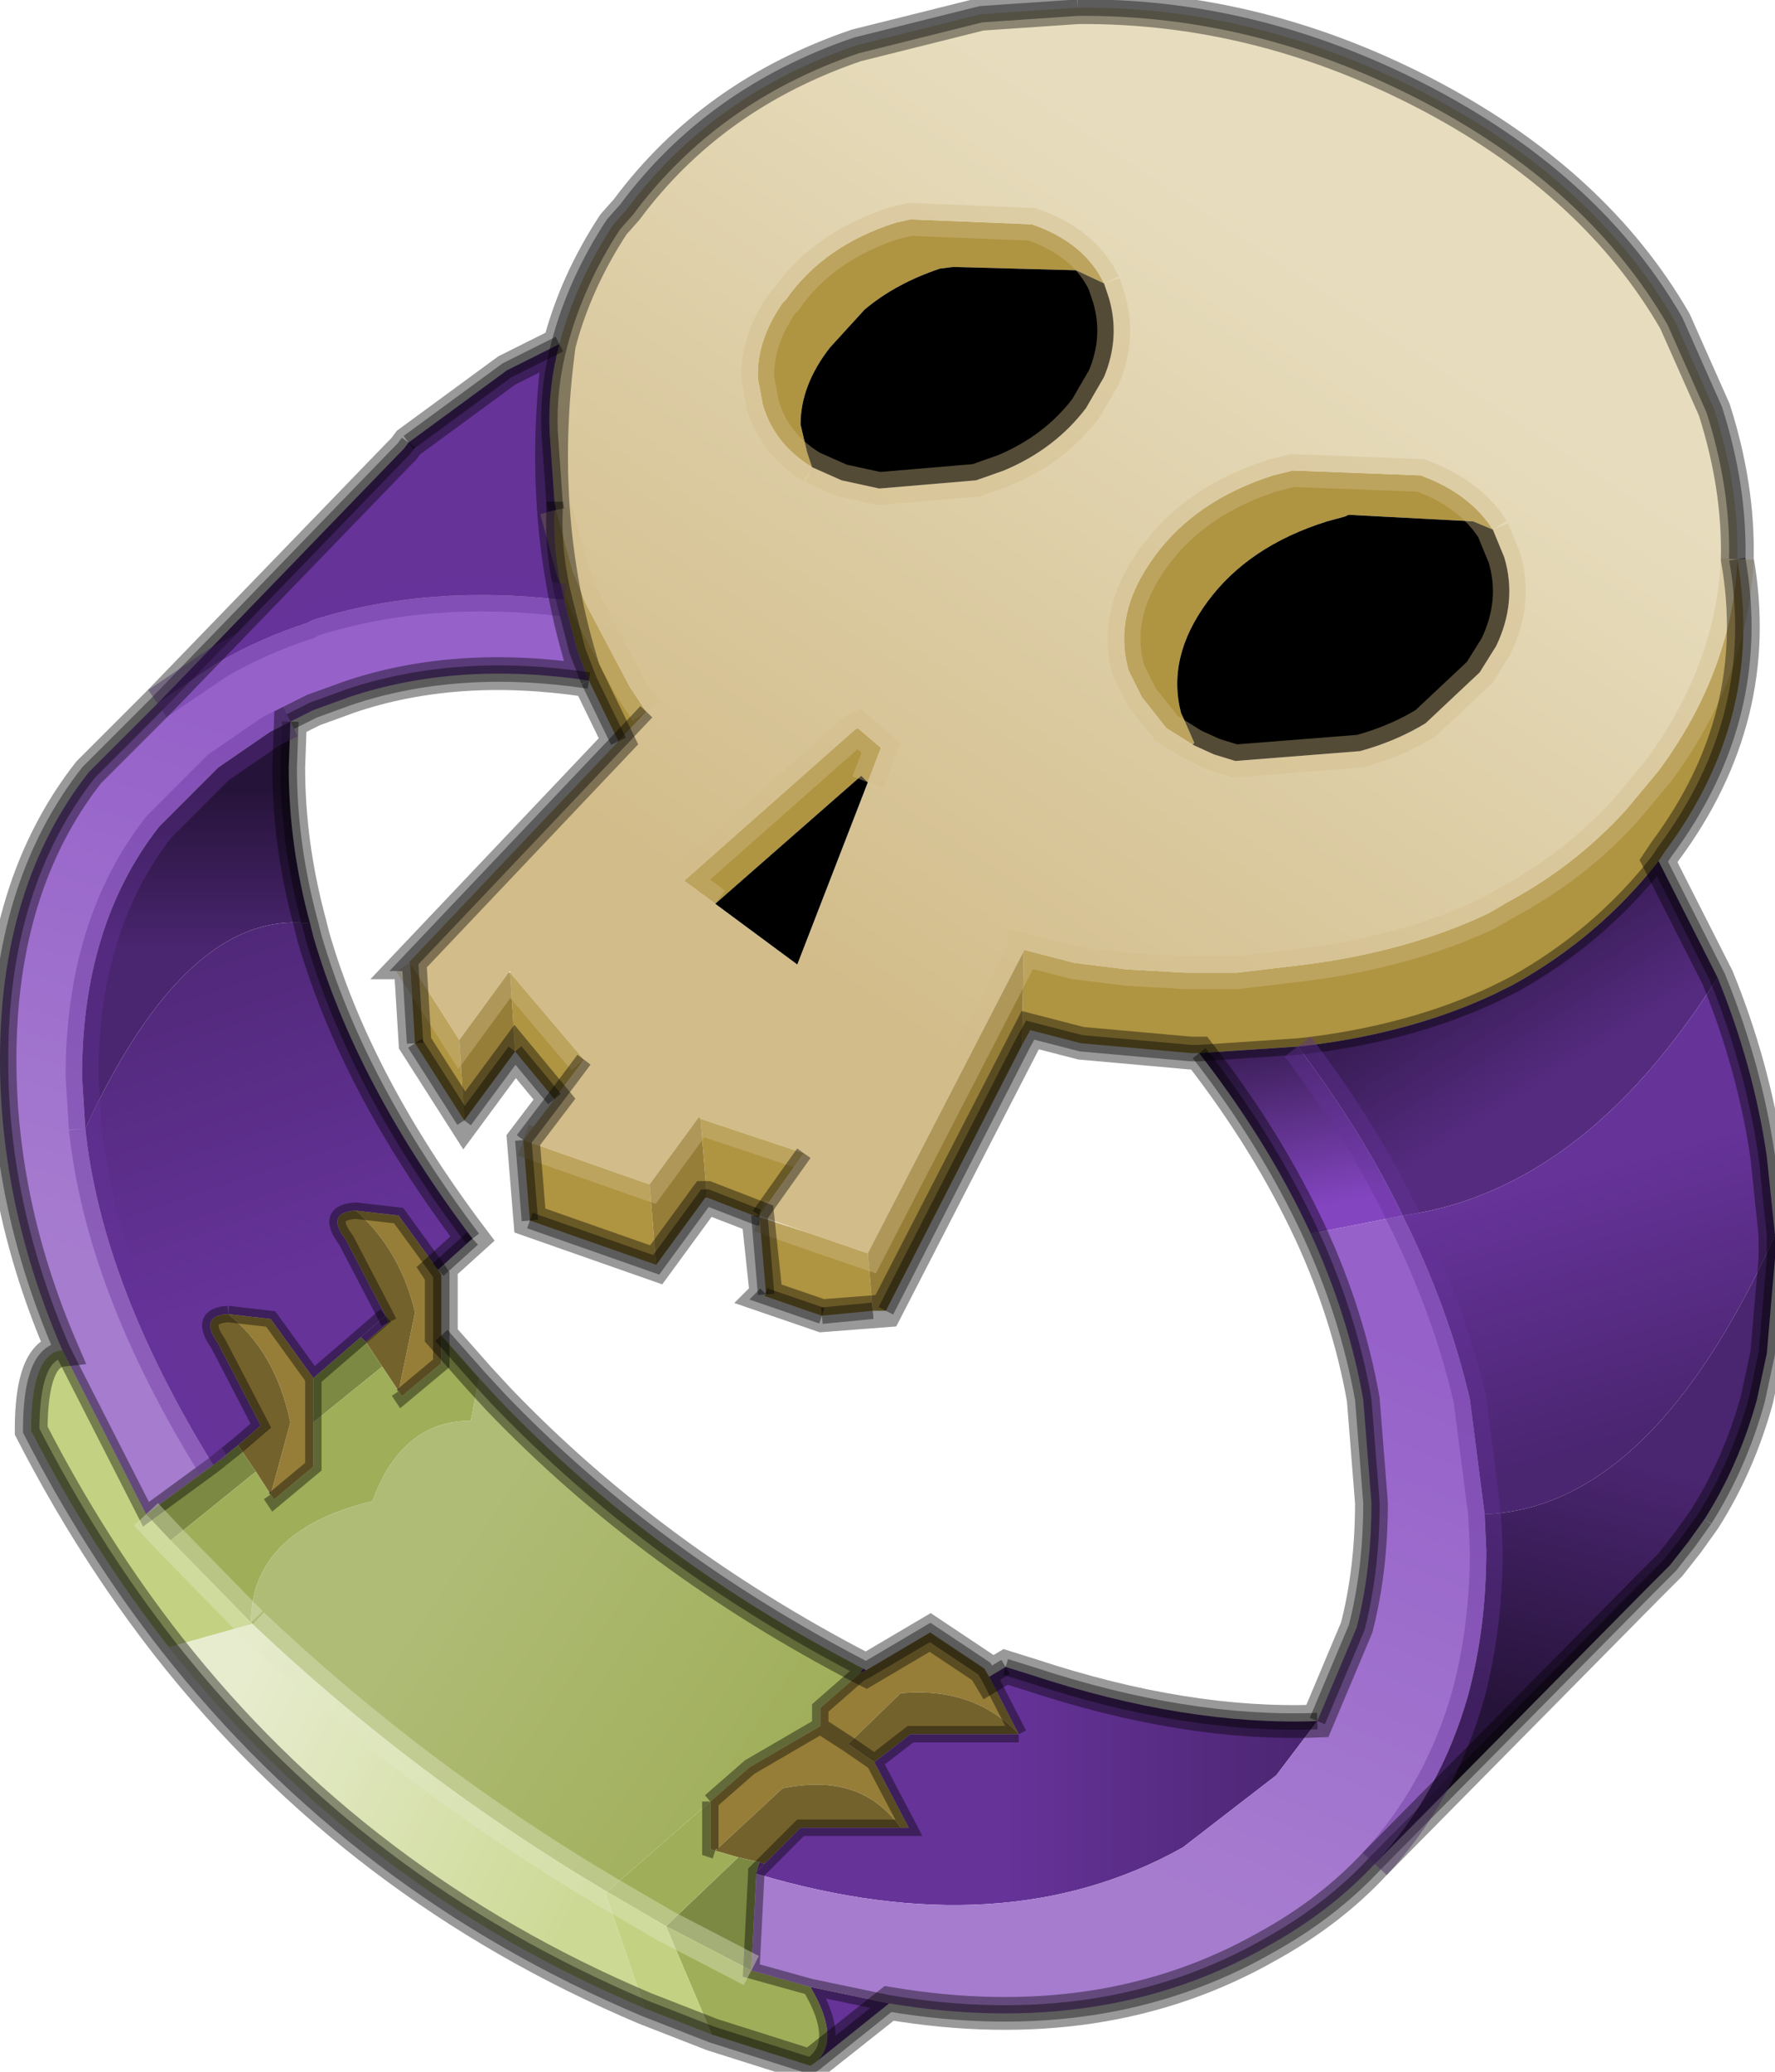 <?xml version="1.0" encoding="UTF-8"?>
<svg width="54px" height="63px" version="1.1" viewBox="247.9 168.55 54.1 62.75" xmlns="http://www.w3.org/2000/svg" xmlns:xlink="http://www.w3.org/1999/xlink">
<defs>
<linearGradient id="l" x1="-819.2" x2="819.2" gradientTransform="matrix(-.013 .011 -.018 -.012 4 -13.55)" gradientUnits="userSpaceOnUse">
<stop stop-color="#e7ddbe" offset="0"/>
<stop stop-color="#d2bc8a" offset=".988"/>
</linearGradient>
<linearGradient id="h" x1="-819.2" x2="819.2" gradientTransform="matrix(-.002 -.004 .008 -.005 17.3 -1.1)" gradientUnits="userSpaceOnUse">
<stop stop-color="#552b80" offset="0"/>
<stop stop-color="#261339" offset=".988"/>
</linearGradient>
<linearGradient id="g" x1="-819.2" x2="819.2" gradientTransform="matrix(-.003 .01 -.018 -.005 -12.2 1.55)" gradientUnits="userSpaceOnUse">
<stop stop-color="#9662ca" offset="0"/>
<stop stop-color="#a67ccf" offset=".988"/>
</linearGradient>
<linearGradient id="f" x1="-819.2" x2="819.2" gradientTransform="matrix(0 -.003 .004 0 -21.1 -5.15)" gradientUnits="userSpaceOnUse">
<stop stop-color="#4a2570" offset="0"/>
<stop stop-color="#261339" offset=".988"/>
</linearGradient>
<linearGradient id="e" x1="-819.2" x2="819.2" gradientTransform="matrix(-.002 -.008 .006 -.002 -19.65 .75)" gradientUnits="userSpaceOnUse">
<stop stop-color="#639" offset="0"/>
<stop stop-color="#4a2570" offset=".988"/>
</linearGradient>
<linearGradient id="d" x1="-819.2" x2="819.2" gradientTransform="matrix(.007 .004 -.004 .006 -8.05 19.65)" gradientUnits="userSpaceOnUse">
<stop stop-color="#afbc76" offset="0"/>
<stop stop-color="#9fae59" offset=".988"/>
</linearGradient>
<linearGradient id="c" x1="-819.2" x2="819.2" gradientTransform="matrix(-.006 -.005 .001 -.002 -14.8 23.35)" gradientUnits="userSpaceOnUse">
<stop stop-color="#ccd995" offset="0"/>
<stop stop-color="#e7ecce" offset=".988"/>
</linearGradient>
<linearGradient id="b" x1="-819.2" x2="819.2" gradientTransform="matrix(.006 0 0 .004 8.45 22.8)" gradientUnits="userSpaceOnUse">
<stop stop-color="#639" offset="0"/>
<stop stop-color="#4a2570" offset=".988"/>
</linearGradient>
<linearGradient id="a" x1="-819.2" x2="819.2" gradientTransform="matrix(-.005 .01 -.01 -.004 9.55 16.75)" gradientUnits="userSpaceOnUse">
<stop stop-color="#9662ca" offset="0"/>
<stop stop-color="#a67ccf" offset=".988"/>
</linearGradient>
<linearGradient id="k" x1="-819.2" x2="819.2" gradientTransform="matrix(.001 .005 -.007 .002 22.3 8.15)" gradientUnits="userSpaceOnUse">
<stop stop-color="#639" offset="0"/>
<stop stop-color="#4a2570" offset=".988"/>
</linearGradient>
<linearGradient id="j" x1="-819.2" x2="819.2" gradientTransform="matrix(-.001 .005 -.004 -.001 21 16.9)" gradientUnits="userSpaceOnUse">
<stop stop-color="#4a2570" offset="0"/>
<stop stop-color="#261339" offset=".988"/>
</linearGradient>
<linearGradient id="i" x1="-819.2" x2="819.2" gradientTransform="matrix(-.001 -.004 .005 -.001 10.35 2.3)" gradientUnits="userSpaceOnUse">
<stop stop-color="#8345c0" offset="0"/>
<stop stop-color="#261339" offset=".988"/>
</linearGradient>
<g id="m">
<path d="m-2.3-17.35q-1.15-0.7-1.5-1.9l-0.15-0.8q-0.05-1.15 0.75-2.3l0.1-0.1q1.15-1.65 3.35-2.35l0.45-0.1 3.7 0.15q1.6 0.55 2.2 1.8l-0.85-0.4-3.75-0.1-0.4 0.05q-1.35 0.45-2.3 1.25l-1.05 1.15q-0.9 1.15-0.9 2.35l0.2 0.85 0.15 0.45m28.2 2.8q0.85 4.8-2.2 8.9l-0.2 0.3q-1.8 2.3-4.4 3.75l-0.6 0.3q-2.45 1.15-5.55 1.55l-0.45 0.05-3 0.2h-0.25l-3.35-0.3-1.55-0.4-0.25 0.45 0.05-2.85v-0.05l1.55 0.4 1.6 0.2 1.8 0.1h1.55l2.1-0.25q3.1-0.4 5.55-1.55l0.6-0.35q2.05-1.1 3.6-2.8l1-1.2q2.25-3.05 2.4-6.45m-36-1.5 0.5 1.85 0.4 1 1.35 2.55 0.5 0.75-0.85 0.9-0.9-1.85-0.35-0.9-0.4-1.55q-0.35-1.4-0.3-2.7l0.05-0.05m-4.45 13.8 1.5 2.35 0.15 2.45-1.5-2.35-0.15-2.45m3.05 0.3 2.25 2.65-0.9 1.2-1.2-1.45-0.15-2.4m0.4 5.1 3.85 1.35 0.2 2.45-3.85-1.35-0.2-2.45m5.4-0.65 3.15 1.05-1.35 1.9-0.05 0.05-1.55-0.6-0.2-2.4m3.35 3.5 1.75 0.6 0.15 1.75-1.55 0.15-1.75-0.6 0.05-0.05-0.2-2.35 1.55 0.5m20.8-21.45-0.6-0.25-3.8-0.2-0.1 0.05-0.55 0.15q-2.4 0.75-3.65 2.45t-0.8 3.4l0.05 0.1 0.35 0.8-0.05 0.05-0.8-0.5-0.75-0.95-0.4-0.8q-0.5-1.75 0.8-3.5 1.25-1.7 3.6-2.45l0.6-0.15 3.9 0.15q1.5 0.55 2.2 1.65m-19.05 7.7-0.2-0.2-4.45 3.9-0.95-0.7 5.2-4.6 0.1-0.05 0.7 0.6-0.4 1.05" fill="#af9441"/>
<path d="m6.6-22.95q-0.6-1.25-2.2-1.8l-3.7-0.15-0.45 0.1q-2.2 0.7-3.35 2.35l-0.1 0.1q-0.8 1.15-0.75 2.3l0.15 0.8q0.35 1.2 1.5 1.9l0.9 0.4 1.15 0.25 2.95-0.25 0.85-0.3q1.55-0.65 2.5-1.9l0.55-0.95q0.5-1.2 0.15-2.4l-0.15-0.45m-16.6 1.85q0.5-1.9 1.65-3.65l0.4-0.45q2.6-3.5 7-5l3.8-0.95 2.95-0.2q5.6-0.05 10.85 2.75 4.95 2.65 7.35 6.8l1.2 2.7q0.75 2.35 0.7 4.55-0.15 3.4-2.4 6.45l-1 1.2q-1.55 1.7-3.6 2.8l-0.6 0.35q-2.45 1.15-5.55 1.55l-2.1 0.25h-1.55l-1.8-0.1-1.6-0.2-1.55-0.4v0.05l-4.75 9.2-1.75-0.6-1.55-0.55 1.35-1.9-3.15-1.05-0.05-0.05-1.5 2.05-3.85-1.35 0.95-1.25 0.9-1.2-2.25-2.65v-0.05l-0.05 0.05-1.5 2.05-1.5-2.35h-0.05l6.4-6.75 0.85-0.9-0.5-0.75-1.35-2.55-0.4-1-0.5-1.85-0.05-0.25-0.15-2.15q-0.05-1.35 0.3-2.65m28.45 5.65q-0.7-1.1-2.2-1.65l-3.9-0.15-0.6 0.15q-2.35 0.75-3.6 2.45-1.3 1.75-0.8 3.5l0.4 0.8 0.75 0.95 0.8 0.5 0.1 0.05 0.55 0.25 0.65 0.2 3.8-0.3q1.1-0.3 2-0.85l1.65-1.55 0.5-0.8q0.65-1.35 0.25-2.7l-0.35-0.85m-19.05 7.7 0.4-1.05-0.7-0.6-0.1 0.05-5.2 4.6 0.95 0.7 2.5 1.85 2.15-5.55" fill="url(#l)"/>
<path d="m-2.3-17.35-0.15-0.45-0.2-0.85q0-1.2 0.9-2.35l1.05-1.15q0.95-0.8 2.3-1.25l0.4-0.05 3.75 0.1 0.85 0.4 0.15 0.45q0.35 1.2-0.15 2.4l-0.55 0.95q-0.95 1.25-2.5 1.9l-0.85 0.3-2.95 0.25-1.15-0.25-0.9-0.4m11.6 8.45 0.05-0.05-0.35-0.8-0.05-0.1q-0.45-1.7 0.8-3.4t3.65-2.45l0.55-0.15 0.1-0.05 3.8 0.2 0.6 0.25 0.35 0.85q0.4 1.35-0.25 2.7l-0.5 0.8-1.65 1.55q-0.9 0.55-2 0.85l-3.8 0.3-0.65-0.2-0.55-0.25-0.1-0.05m-14.55 4.85 4.45-3.9 0.2 0.2-2.15 5.55-2.5-1.85"/>
<path d="m23.5-5.35 1.8 3.55q-4.1 6.5-9.6 7.25-1.25-2.6-3.2-5.15l0.45-0.05q3.1-0.4 5.55-1.55l0.6-0.3q2.6-1.45 4.4-3.75" fill="url(#h)"/>
<path d="m-25.15 9.55q-1.9-4.4-1.9-8.85 0-5.3 2.7-8.75l2.1-2.1 1.85-1.25q1.3-0.75 2.7-1.2l0.2-0.1q3.5-1.1 7.65-0.6l0.4 1.55 0.35 0.9q-4-0.6-7.3 0.5l-1.1 0.4-1.3 0.65-1.6 1.1-1.8 1.8q-2.35 3-2.35 7.6l0.1 1.6q0.5 4.75 3.9 10.25l-2.05 1.5-2.55-5" fill="url(#g)"/>
<path d="m0.05 29.45-2.25 1.8q0.8-0.7-0.15-2.3l2.4 0.5m-22.3-39.6 7.35-7.6 0.15-0.15 0.15-0.2 3-2.2 1.6-0.8q-0.35 1.3-0.3 2.65l0.15 2.15 0.05 0.25-0.05 0.05v-0.3 0.3q-0.05 1.3 0.3 2.7-4.15-0.5-7.65 0.6l-0.2 0.1q-1.4 0.45-2.7 1.2l-1.85 1.25m21.6 29.45-0.2 0.1 0.1-0.15 0.1 0.05m-3.1 5.9-0.25 0.25 0.1-0.3 0.15 0.05m-12.3-16.05 0.75-0.65 0.1 0.2-0.7 0.6-0.15-0.15" fill="#639"/>
<path d="m-24.45 2.8-0.1-1.6q0-4.6 2.35-7.6l1.8-1.8 1.6-1.1 0.6-0.3-0.05 1.4q0 2.35 0.65 4.75-3.75-0.45-6.85 6.25" fill="url(#f)"/>
<path d="m-17.6-3.45 0.1 0.4q1.3 4.5 4.85 9.2l-1.05 0.95-1.2-1.65-1.3-0.15q-0.95 0.05-0.3 0.9l1.2 2.3-0.75 0.65-1.45 1.25-1.3-1.8-1.3-0.15q-0.9 0.05-0.3 0.9l1.3 2.5-0.7 0.6-0.75 0.6q-3.4-5.5-3.9-10.25 3.1-6.7 6.85-6.25" fill="url(#e)"/>
<path d="m-13.05 0.1 1.5-2.05h0.05l0.15 2.4-1.55 2.1-0.15-2.45m5.8 4.4 1.5-2.05 0.05 0.05 0.2 2.4h-0.05l-1.5 2.05-0.2-2.45m6.65 2.1 4.75-9.2-0.05 2.85-4.15 8.1h-0.4l-0.15-1.75m4.6 14.65q-1.35-1.45-3.6-1.25l-1.6 1.55-0.85-0.55 0.85 0.55 0.8 0.55 1.05 2h-0.25q-1.2-1.7-3.6-1.2l-2.05 1.9-0.15-0.05v-1.45l1.2-1.05 2.15-1.25v-0.55l1.2-1.05 0.2-0.1 1.95-1.15 1.65 1.1 0.15 0.25 0.9 1.75m-17.7-14.15 0.1 0.15v1.85 0.85l-1.2 1-0.1-0.15 0.5-2.4q-0.45-1.9-1.8-3.1l1.3 0.15 1.2 1.65m-3.8 3.3v1.35 1.35l-1.2 1-0.1-0.15 0.6-2.2q-0.45-2.15-1.9-3.3l1.3 0.15 1.3 1.8" fill="#967e38"/>
<path d="m-1.2 21.55 1.6-1.55q2.25-0.2 3.6 1.25h-3.3l-1.1 0.85-0.8-0.55m1.6 2.55h-3.05l-1.1 1.1-0.15-0.05-0.65-0.15-0.7-0.2 2.05-1.9q2.4-0.5 3.6 1.2m-15.7-15.6-1.2-2.3q-0.65-0.85 0.3-0.9 1.35 1.2 1.8 3.1l-0.5 2.4-1-1.5 0.7-0.6-0.1-0.2m-4.8-0.05q1.45 1.15 1.9 3.3l-0.6 2.2-0.45-0.7-0.55-0.8 0.7-0.6-1.3-2.5q-0.6-0.85 0.3-0.9" fill="#74622c"/>
<path d="m-4 25.5-0.15 2.95-2.6-1.35 2.2-2.1 0.65 0.15-0.1 0.3v0.05m-11.9-16.2 0.5 0.75-2.1 1.7v-1.35l1.45-1.25 0.15 0.15m-3.35 3.95-2.6 2.1-0.75-0.8 2.05-1.5 0.75-0.6 0.55 0.8" fill="#7c8943"/>
<path d="m-2.2 31.25-0.15 0.1-3-0.95-1.4-3.3 2.6 1.35 1.8 0.5q0.95 1.6 0.15 2.3m-11.4-22.15 1.15 1.3-0.25 1.3q-2.1 0-3 2.45-3.7 0.9-3.7 3.7l-2.45-2.5 2.6-2.1 0.45 0.7 0.1 0.15 1.2-1v-1.35l2.1-1.7 0.6 0.9 1.2-1v-0.85m5.05 16.95 3.15-2.75v1.45l0.15 0.05 0.7 0.2-2.2 2.1-1.8-1.05" fill="#9fae59"/>
<path d="m-0.85 19.4-1.2 1.05v0.55l-2.15 1.25-1.2 1.05-3.15 2.75q-5.9-3.5-10.8-8.15l-0.05-0.05q0-2.8 3.7-3.7 0.9-2.45 3-2.45l0.25-1.3 0.6 0.65q4.65 4.85 11.1 8.2l-0.1 0.15" fill="url(#d)"/>
<path d="m-19.4 17.85 0.05 0.05h-0.05v-0.05" fill="#ccd995"/>
<path d="m-5.35 30.4-2.05-0.8-1.2-3.5 0.05-0.05 1.8 1.05 1.4 3.3m-16.55-11.8q-2.35-3-4.2-6.6 0-2.35 0.95-2.45l2.55 5 0.75 0.8 2.45 2.5v0.05l-2.5 0.7" fill="#c2d282"/>
<path d="m-7.4 29.6q-8.75-3.7-14.5-11l2.5-0.7h0.05q4.9 4.65 10.8 8.15l-0.05 0.05 1.2 3.5" fill="url(#c)"/>
<path d="m13.1 20.85-1.25 1.65-2.85 2.2q-5.45 3.05-13 0.8v-0.05l1.35-1.35h3.05 0.25l-1.05-2 1.1-0.85h3.3l-0.9-1.75 0.5-0.3 0.8 0.25q4.7 1.55 8.7 1.4" fill="url(#b)"/>
<path d="m14.85 25.2q-1.35 1.45-3.25 2.5-5 2.85-11.55 1.75l-2.4-0.5-1.8-0.5 0.15-2.95q7.55 2.25 13-0.8l2.85-2.2 1.25-1.65 1.2-2.85q0.45-1.75 0.45-3.8l-0.25-3.15q-0.45-2.55-1.6-5.05l2.8-0.55q1.4 2.8 2.05 5.6l0.45 3.5 0.05 1.1q0 2.35-0.55 4.4-0.85 3-2.85 5.15" fill="url(#a)"/>
<path d="m25.3-1.8q1.1 2.7 1.5 5.45l0.25 2.4q-3.75 8.3-8.85 8.5l-0.45-3.5q-0.65-2.8-2.05-5.6 5.5-0.75 9.6-7.25" fill="url(#k)"/>
<path d="m27.05 6.05v0.7l-0.25 2.9-0.3 1.4q-0.55 2-1.6 3.65l-0.5 0.7-0.55 0.7-0.65 0.65-8.35 8.45q2-2.15 2.85-5.15 0.55-2.05 0.55-4.4l-0.05-1.1q5.1-0.2 8.85-8.5" fill="url(#j)"/>
<path d="m15.7 5.45-2.8 0.55q-1.3-2.8-3.4-5.5l3-0.2q1.95 2.55 3.2 5.15" fill="url(#i)"/>
<path d="m6.6-22.95q-0.6-1.25-2.2-1.8l-3.7-0.15-0.45 0.1q-2.2 0.7-3.35 2.35l-0.1 0.1q-0.8 1.15-0.75 2.3l0.15 0.8q0.35 1.2 1.5 1.9m8.9-5.6 0.15 0.45q0.35 1.2-0.15 2.4l-0.55 0.95q-0.95 1.25-2.5 1.9l-0.85 0.3-2.95 0.25-1.15-0.25-0.9-0.4m-7.8 1.3 0.5 1.85 0.4 1 1.35 2.55 0.5 0.75m-7.2 7.65 1.5 2.35 1.5-2.05m0.05 0 2.25 2.65m-1.85 2.45 3.85 1.35 1.5-2.05 0.05 0.05 3.15 1.05m-1.35 1.9 1.55 0.55 1.75 0.6 4.75-9.2v-0.05l1.55 0.4 1.6 0.2 1.8 0.1h1.55l2.1-0.25q3.1-0.4 5.55-1.55l0.6-0.35q2.05-1.1 3.6-2.8l1-1.2q2.25-3.05 2.4-6.45m-7.45-0.9q-0.7-1.1-2.2-1.65l-3.9-0.15-0.6 0.15q-2.35 0.75-3.6 2.45-1.3 1.75-0.8 3.5l0.4 0.8 0.75 0.95 0.8 0.5 0.1 0.05 0.55 0.25 0.65 0.2 3.8-0.3q1.1-0.3 2-0.85l1.65-1.55 0.5-0.8q0.65-1.35 0.25-2.7l-0.35-0.85m-19.05 7.7 0.4-1.05-0.7-0.6-0.1 0.05-5.2 4.6 0.95 0.7" fill="none" stroke="#d2bc8a" stroke-opacity=".4"/>
<path d="m-10-21.1q0.5-1.9 1.65-3.65l0.4-0.45q2.6-3.5 7-5l3.8-0.95 2.95-0.2q5.6-0.05 10.85 2.75 4.95 2.65 7.35 6.8l1.2 2.7q0.75 2.35 0.7 4.55m-1 29.25-0.5 0.7-0.55 0.7-0.65 0.65-8.35 8.45q-1.35 1.45-3.25 2.5-5 2.85-11.55 1.75l-2.25 1.8-0.15 0.1-3-0.95-2.05-0.8q-8.75-3.7-14.5-11-2.35-3-4.2-6.6 0-2.35 0.95-2.45-1.9-4.4-1.9-8.85 0-5.3 2.7-8.75l2.1-2.1 7.35-7.6 0.15-0.15 0.15-0.2m4.6-3q-0.35 1.3-0.3 2.65l0.15 2.15 0.05 0.25m2.75 6.15-0.85 0.9-6.4 6.75h0.05m5.3 2.95-0.9 1.2-0.95 1.25m8.55 0.4-1.35 1.9m16.8 0.55q1.15 2.5 1.6 5.05l0.25 3.15q0 2.05-0.45 3.8l-1.2 2.85m-17.1 4.65-0.15 2.95 1.8 0.5 2.4 0.5m3.95-8.2-0.9-1.75-0.15-0.25-1.65-1.1-1.95 1.15-0.2 0.1-1.2 1.05v0.55l0.85 0.55 0.8 0.55 1.1-0.85h3.3m-4.4 0.85 1.05 2h-0.25-3.05l-1.35 1.35v0.05m7.1-6 0.5-0.3m9.3-13.2q-1.3-2.8-3.4-5.5m-9.95 7.85-1.55 0.15m-1.7-0.65-0.2-2.35v-0.05m-7 0.15-0.2-2.45m-7.1-12.75 0.7-0.35 1.1-0.4q3.3-1.1 7.3-0.5m-3.55 17-1.05 0.95m0.1 2 1.15 1.3 0.6 0.65q4.65 4.85 11.1 8.2l0.1 0.05m-13.75-19.1-0.15-2.45m-1.5 11.4 0.75-0.65m-0.75 0.65-1.45 1.25v1.35m-2.6-3.3 1.3 0.15 1.3 1.8m-1.3 3.55 0.1 0.15 1.2-1v-1.35m12.1 11.55 1.2-1.05 2.15-1.25m-17.75-8.55-0.75 0.6-2.05 1.5-2.55-5m5.35 2.9 0.7-0.6-1.3-2.5q-0.6-0.85 0.3-0.9m16.2 16.7 0.15 0.05m-1.5-0.4-0.15-0.05v-1.45m3.2 7.95q0.8-0.7-0.15-2.3" fill="none" stroke="#000" stroke-opacity=".4" stroke-width=".5"/>
<path d="m25.9-14.55q0.85 4.8-2.2 8.9l-0.2 0.3 1.8 3.55q1.1 2.7 1.5 5.45l0.25 2.4v0.7l-0.25 2.9-0.3 1.4q-0.55 2-1.6 3.65m-39.5-32.8 3-2.2 1.6-0.8m22.5 21.4 0.45-0.05q3.1-0.4 5.55-1.55l0.6-0.3q2.6-1.45 4.4-3.75m-19.4 5.6 0.25-0.45 1.55 0.4 3.35 0.3h0.25l3-0.2m-8.9 18.9 0.8 0.25q4.7 1.55 8.7 1.4m-9-20.6-4.15 8.1m-1.95 0.15-1.75-0.6 0.05-0.05m-0.2-2.35h-0.05l-1.55-0.6h-0.05l-1.5 2.05-3.85-1.35m1.8-16.45-0.35-0.9-0.4-1.55m-0.3-3v0.3q-0.05 1.3 0.3 2.7m-8.35 3.7-0.05 1.4q0 2.35 0.65 4.75l0.1 0.4q1.3 4.5 4.85 9.2m-1.05 0.95 0.1 0.15v1.85m2.25-8.65 1.2 1.45m1.95-10.9-0.9-1.85m-3.8 13.4-1.5-2.35m3.05 0.25-1.55 2.1m-2.4 5.95-1.2-2.3q-0.65-0.85 0.3-0.9l1.3 0.15 1.2 1.65m-1.6 1.4 0.1 0.2m0.3 2.1 0.1 0.15 1.2-1v-0.85" fill="none" stroke="#000" stroke-opacity=".4" stroke-width=".5"/>
<path d="m12.5 0.3q1.95 2.55 3.2 5.15 1.4 2.8 2.05 5.6l0.45 3.5 0.05 1.1q0 2.35-0.55 4.4-0.85 3-2.85 5.15m-39.3-22.4-0.1-1.6q0-4.6 2.35-7.6l1.8-1.8 1.6-1.1 0.6-0.3m8.35-3.7q-4.15-0.5-7.65 0.6l-0.2 0.1q-1.4 0.45-2.7 1.2l-1.85 1.25m1.7 23.2q-3.4-5.5-3.9-10.25" fill="none" stroke="#639" stroke-opacity=".4"/>
<path d="m-19.35 17.9q4.9 4.65 10.8 8.15l1.8 1.05 2.6 1.35m-17.7-13.1 2.45 2.5m-3.2-3.3 0.75 0.8" fill="none" stroke="#e2e9c5" stroke-opacity=".4"/>
<path d="m5.8-31.35q5.6-0.05 10.85 2.75 4.95 2.65 7.35 6.8l1.2 2.7q0.75 2.35 0.7 4.55 0.85 4.8-2.2 8.9l-0.2 0.3 1.8 3.55q1.1 2.7 1.5 5.45l0.25 2.4v0.7l-0.25 2.9-0.3 1.4q-0.55 2-1.6 3.65l-0.5 0.7-0.55 0.7-0.65 0.65-8.35 8.45q-1.35 1.45-3.25 2.5-5 2.85-11.55 1.75l-2.4 1.9-3-0.95-2.05-0.8q-8.75-3.7-14.5-11-2.35-3-4.2-6.6 0-2.35 0.95-2.45-1.9-4.4-1.9-8.85 0-5.3 2.7-8.75l2.1-2.1 7.35-7.6 0.15-0.15 0.15-0.2 3-2.2 1.6-0.8q0.5-1.9 1.65-3.65l0.4-0.45q2.6-3.5 7-5l3.8-0.95 2.95-0.2m7.1 37.35q-1.3-2.8-3.4-5.5h-0.25l-3.35-0.3-1.55-0.4-4.4 8.55-1.95 0.15-1.75-0.6 0.05-0.05-0.25-2.35-1.55-0.6h-0.05l-1.5 2.05-3.85-1.35-0.2-2.45 0.95-1.25-1.2-1.45-1.55 2.1-1.5-2.35-0.15-2.45h-0.05l6.4-6.75-0.9-1.85h-0.05q-4-0.6-7.25 0.5l-1.1 0.4-0.7 0.35-0.05 1.4q0 2.35 0.65 4.75l0.1 0.4q1.3 4.5 4.85 9.2l-1.05 0.95 0.1 0.15v1.85l1.15 1.3 0.6 0.65q4.65 4.85 11.1 8.2l0.1 0.05 1.95-1.15 1.65 1.1 0.15 0.25 0.5-0.3 0.8 0.25q4.7 1.55 8.7 1.4l1.2-2.85q0.45-1.75 0.45-3.8l-0.25-3.15q-0.45-2.55-1.6-5.05m-22.05-16.85q-1.6-4.8-0.85-10.25m6.1 26.55-0.05 0.05" fill="none" stroke="#000" stroke-opacity=".4"/>
</g>
</defs>
<use transform="translate(274.95 199.95)" xlink:href="#m"/>
</svg>
